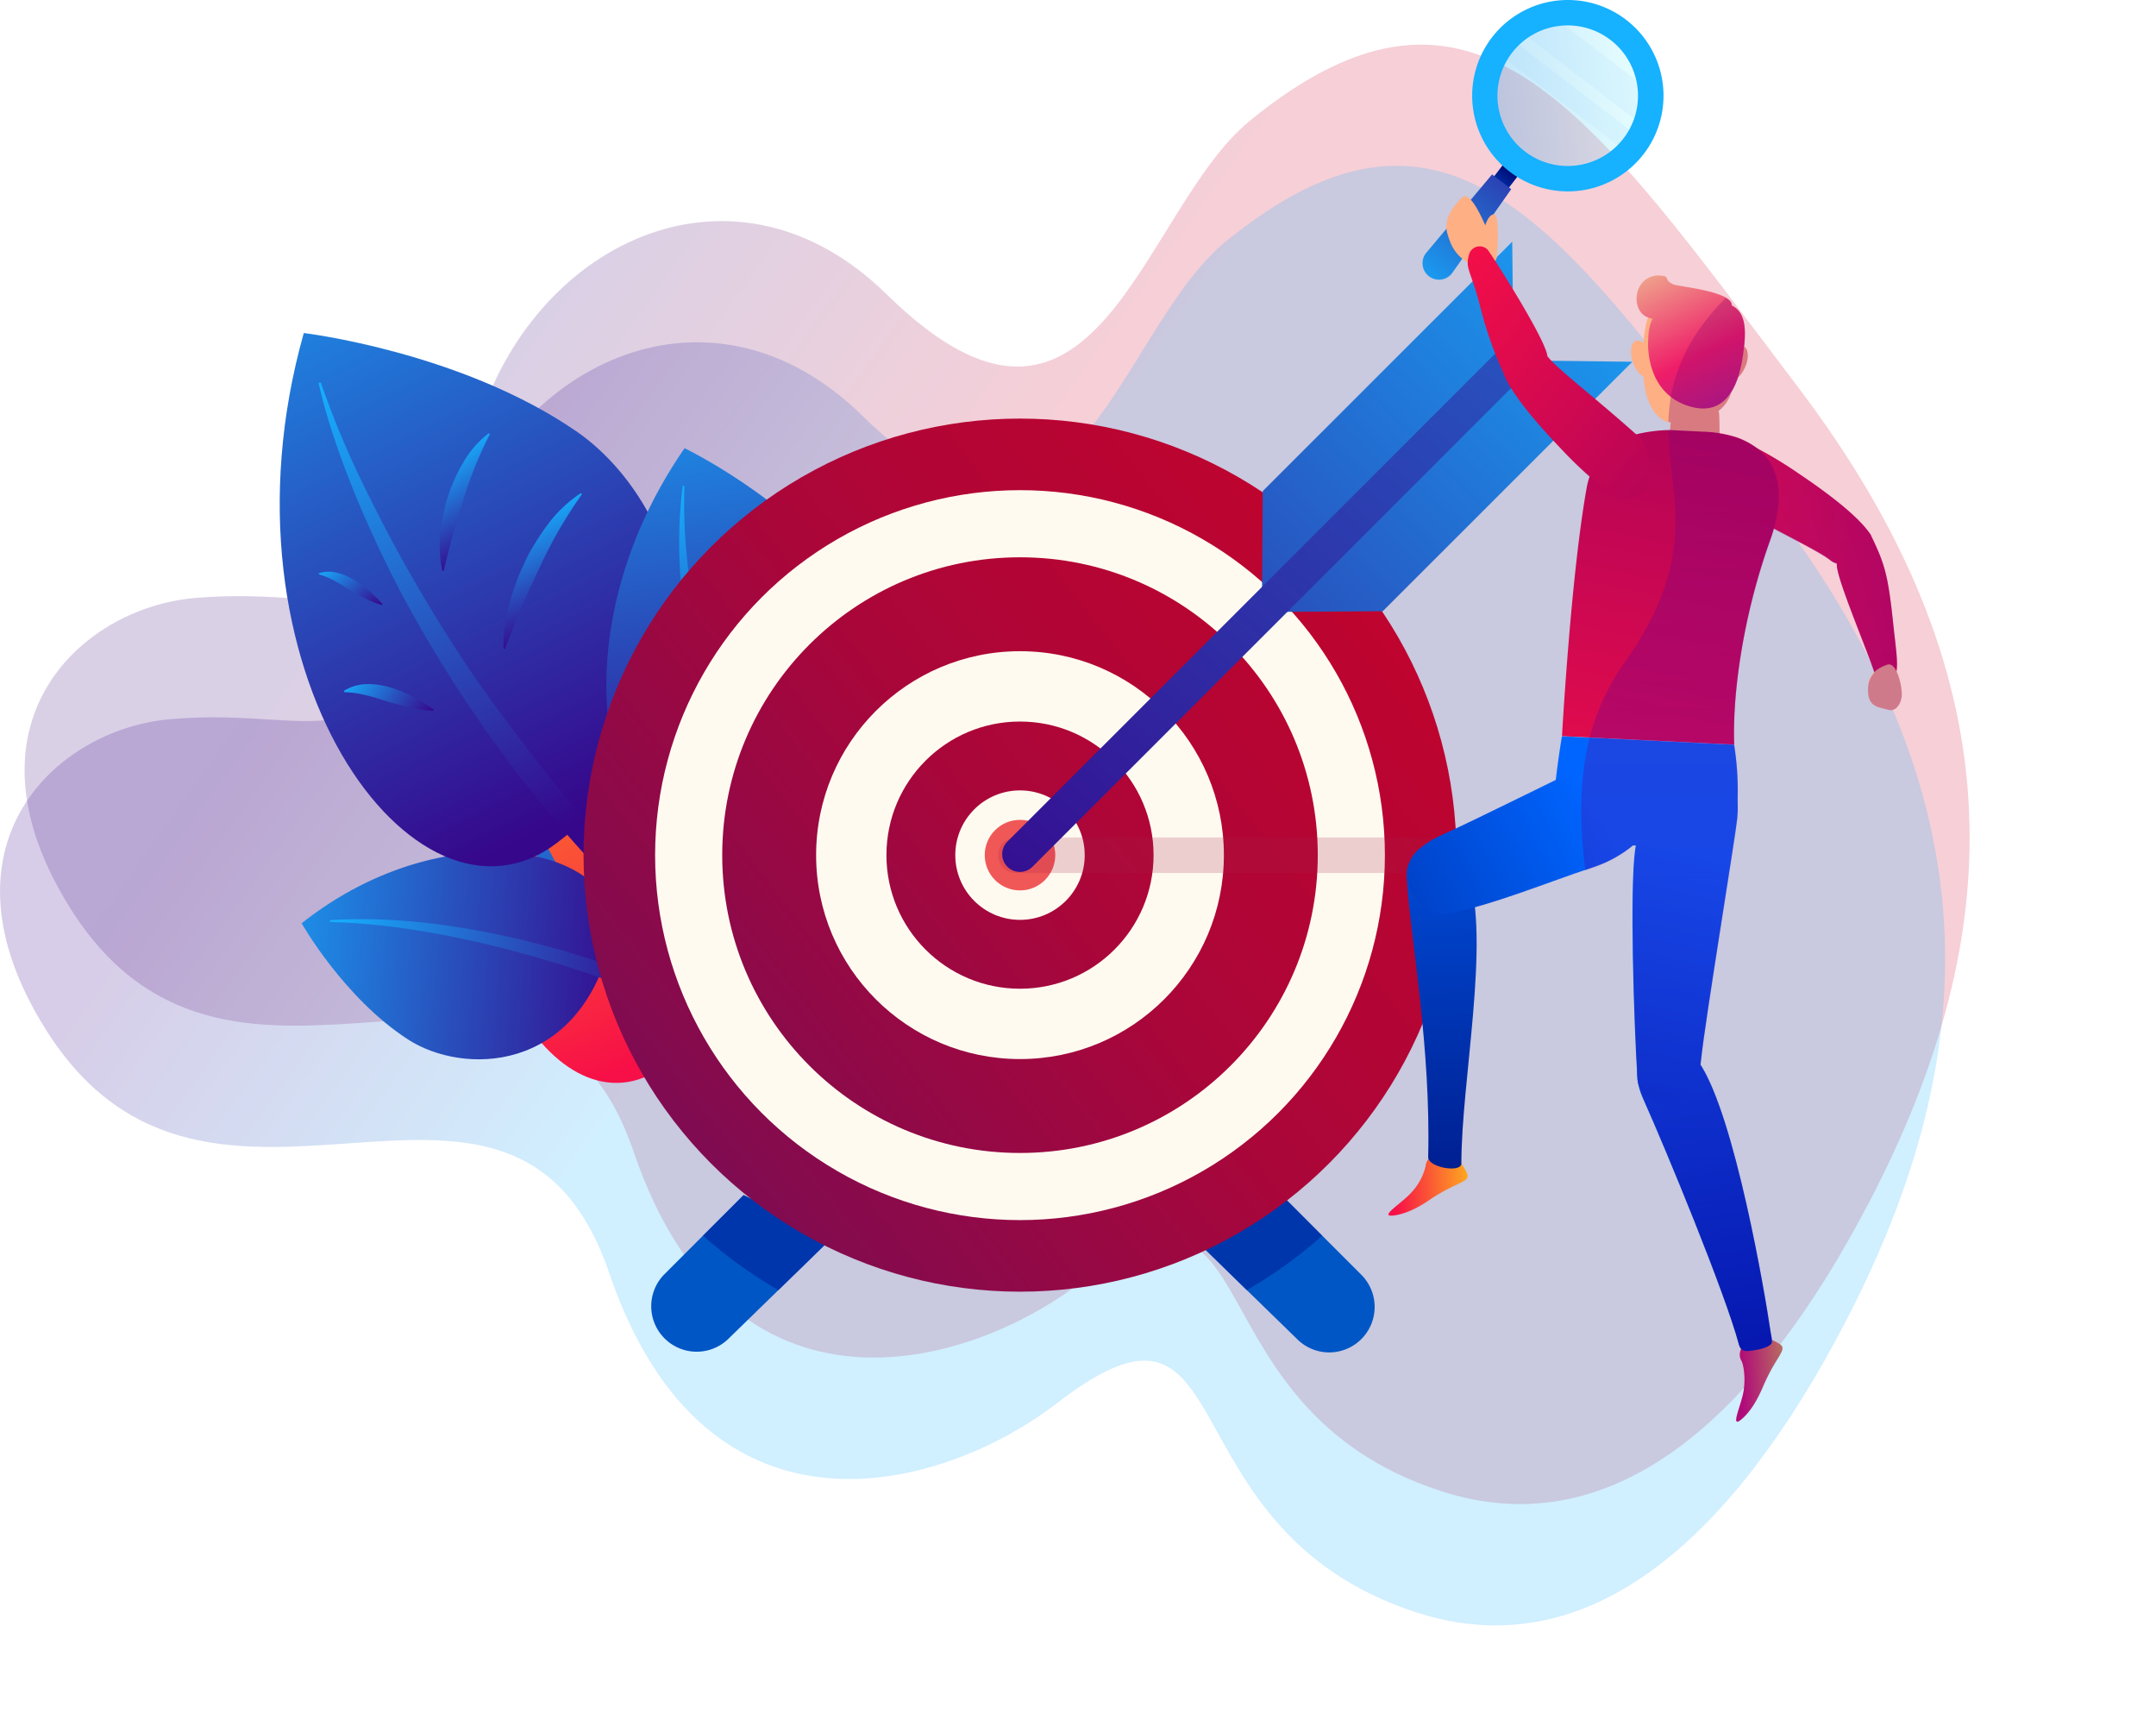 <svg xmlns="http://www.w3.org/2000/svg" xmlns:xlink="http://www.w3.org/1999/xlink" viewBox="0 0 484.74 386.72"><defs><style>.cls-1{fill:none;}.cls-2{isolation:isolate;}.cls-28,.cls-3,.cls-4{opacity:0.2;}.cls-3{fill:url(#Gradient_bez_nazwy_15);}.cls-4{fill:url(#Gradient_bez_nazwy_5);}.cls-5{fill:url(#Gradient_bez_nazwy_5-2);}.cls-6{fill:url(#Gradient_bez_nazwy_5-3);}.cls-7{fill:url(#Gradient_bez_nazwy_5-4);}.cls-8{fill:url(#Gradient_bez_nazwy_5-5);}.cls-9{fill:url(#Gradient_bez_nazwy_14);}.cls-10{fill:url(#Gradient_bez_nazwy_9);}.cls-11{fill:url(#Gradient_bez_nazwy_5-6);}.cls-12{fill:url(#Gradient_bez_nazwy_9-2);}.cls-13{fill:url(#Gradient_bez_nazwy_5-7);}.cls-14{fill:url(#Gradient_bez_nazwy_9-3);}.cls-15{fill:url(#Gradient_bez_nazwy_5-8);}.cls-16{fill:url(#Gradient_bez_nazwy_9-4);}.cls-17{fill:url(#Gradient_bez_nazwy_5-9);}.cls-18{fill:url(#Gradient_bez_nazwy_5-10);}.cls-19{fill:url(#Gradient_bez_nazwy_5-11);}.cls-20{fill:url(#Gradient_bez_nazwy_5-12);}.cls-21{fill:url(#Gradient_bez_nazwy_8);}.cls-22{fill:url(#Gradient_bez_nazwy_8-2);}.cls-23{fill:#0056c5;}.cls-24{fill:#0036ac;}.cls-25{fill:url(#Безымянный_градиент_7);}.cls-26{fill:#fffaf0;}.cls-27{fill:#f05857;}.cls-28{fill:#a61f48;}.cls-29{fill:url(#Gradient_bez_nazwy_5-13);}.cls-30{fill:url(#Gradient_bez_nazwy_5-14);}.cls-31{fill:url(#Gradient_bez_nazwy_5-15);}.cls-32{fill:url(#Gradient_bez_nazwy_16);}.cls-33{fill:url(#Gradient_bez_nazwy_5-16);}.cls-34,.cls-51{opacity:0.3;}.cls-34{fill:url(#Gradient_bez_nazwy_17);}.cls-35{fill:#78c2ff;opacity:0.1;mix-blend-mode:screen;}.cls-36{fill:url(#Gradient_bez_nazwy_5-17);}.cls-37{fill:#ffaf84;}.cls-38{fill:url(#Gradient_bez_nazwy_2);}.cls-39{fill:url(#Gradient_bez_nazwy_14-2);}.cls-40{fill:url(#Gradient_bez_nazwy_14-3);}.cls-41{fill:url(#Gradient_bez_nazwy_2-2);}.cls-42{fill:url(#Gradient_bez_nazwy_16-2);}.cls-43{fill:url(#Gradient_bez_nazwy_16-3);}.cls-44{fill:url(#Gradient_bez_nazwy_16-4);}.cls-45{fill:url(#Gradient_bez_nazwy_16-5);}.cls-46{fill:url(#Gradient_bez_nazwy_16-6);}.cls-47{fill:url(#Gradient_bez_nazwy_4);}.cls-48{fill:url(#Gradient_bez_nazwy_2-3);}.cls-49{fill:url(#Gradient_bez_nazwy_4-2);}.cls-50{clip-path:url(#clip-path);}.cls-51{mix-blend-mode:multiply;fill:url(#Gradient_bez_nazwy_3);}</style><linearGradient id="Gradient_bez_nazwy_15" x1="264.34" y1="455.35" x2="264.34" y2="343.35" gradientTransform="matrix(-0.58, 0.81, -0.81, -0.58, 640.38, 118.65)" gradientUnits="userSpaceOnUse"><stop offset="0" stop-color="#401381"/><stop offset="1" stop-color="#d11137"/></linearGradient><linearGradient id="Gradient_bez_nazwy_5" x1="289.7" y1="443.99" x2="289.7" y2="331.99" gradientTransform="matrix(-0.58, 0.81, -0.81, -0.58, 640.38, 118.65)" gradientUnits="userSpaceOnUse"><stop offset="0" stop-color="#36078b"/><stop offset="1" stop-color="#16b1ff"/></linearGradient><linearGradient id="Gradient_bez_nazwy_5-2" x1="-366.76" y1="802.59" x2="-342.97" y2="777.09" gradientTransform="matrix(0.58, -0.82, 0.82, 0.58, -248.03, -531.34)" xlink:href="#Gradient_bez_nazwy_5"/><linearGradient id="Gradient_bez_nazwy_5-3" x1="-267.04" y1="1053.45" x2="-243.24" y2="1027.96" gradientTransform="translate(-769.46 -272.61) rotate(-76.09)" xlink:href="#Gradient_bez_nazwy_5"/><linearGradient id="Gradient_bez_nazwy_5-4" x1="-275.19" y1="1389.39" x2="-253.65" y2="1366.31" gradientTransform="matrix(-0.22, -0.98, 0.98, -0.22, -1230.16, 282.42)" xlink:href="#Gradient_bez_nazwy_5"/><linearGradient id="Gradient_bez_nazwy_5-5" x1="-424.64" y1="1679.1" x2="-405.29" y2="1658.36" gradientTransform="matrix(-0.63, -0.78, 0.78, -0.63, -1394.03, 965.47)" xlink:href="#Gradient_bez_nazwy_5"/><linearGradient id="Gradient_bez_nazwy_14" x1="-317.46" y1="890.77" x2="-232.09" y2="799.29" gradientTransform="translate(-527.92 -420.93) rotate(-65.67)" gradientUnits="userSpaceOnUse"><stop offset="0" stop-color="#f70f47"/><stop offset="1" stop-color="#ffb41d"/></linearGradient><linearGradient id="Gradient_bez_nazwy_9" x1="-496.46" y1="808.12" x2="-425.55" y2="695.97" gradientTransform="translate(-179.37 -597.93) rotate(-54.15)" gradientUnits="userSpaceOnUse"><stop offset="0.48" stop-color="#36078b"/><stop offset="1" stop-color="#16b1ff"/></linearGradient><linearGradient id="Gradient_bez_nazwy_5-6" x1="-1492.04" y1="625.21" x2="-1427.06" y2="555.57" gradientTransform="matrix(-0.74, 0.68, 0.68, 0.74, -1386.43, 767.22)" xlink:href="#Gradient_bez_nazwy_5"/><linearGradient id="Gradient_bez_nazwy_9-2" x1="-446.49" y1="809.92" x2="-523.03" y2="688.85" xlink:href="#Gradient_bez_nazwy_9"/><linearGradient id="Gradient_bez_nazwy_5-7" x1="-346.63" y1="890.02" x2="-227.14" y2="761.97" gradientTransform="translate(-586.97 -447.72) rotate(-70.05)" xlink:href="#Gradient_bez_nazwy_5"/><linearGradient id="Gradient_bez_nazwy_9-3" x1="-490.26" y1="808.84" x2="-384.48" y2="615.98" xlink:href="#Gradient_bez_nazwy_9"/><linearGradient id="Gradient_bez_nazwy_5-8" x1="-454.86" y1="710.84" x2="-368.65" y2="618.45" gradientTransform="matrix(0.63, -0.78, 0.78, 0.63, -96.92, -611.52)" xlink:href="#Gradient_bez_nazwy_5"/><linearGradient id="Gradient_bez_nazwy_9-4" x1="-479.35" y1="804.76" x2="-363.66" y2="699.11" xlink:href="#Gradient_bez_nazwy_9"/><linearGradient id="Gradient_bez_nazwy_5-9" x1="-418.55" y1="681.3" x2="-405.62" y2="657.72" gradientTransform="translate(-179.37 -597.93) rotate(-54.15)" xlink:href="#Gradient_bez_nazwy_5"/><linearGradient id="Gradient_bez_nazwy_5-10" x1="-413.8" y1="657.18" x2="-405.63" y2="635.81" gradientTransform="translate(-179.37 -597.93) rotate(-54.15)" xlink:href="#Gradient_bez_nazwy_5"/><linearGradient id="Gradient_bez_nazwy_5-11" x1="-456.08" y1="668.07" x2="-456.02" y2="647.84" gradientTransform="translate(-179.37 -597.93) rotate(-54.15)" xlink:href="#Gradient_bez_nazwy_5"/><linearGradient id="Gradient_bez_nazwy_5-12" x1="-442.37" y1="644.16" x2="-438.93" y2="628.76" gradientTransform="translate(-179.37 -597.93) rotate(-54.15)" xlink:href="#Gradient_bez_nazwy_5"/><linearGradient id="Gradient_bez_nazwy_8" x1="-460.83" y1="785.74" x2="-460.83" y2="822.07" gradientTransform="translate(-179.37 -597.93) rotate(-54.15)" gradientUnits="userSpaceOnUse"><stop offset="0" stop-color="#2c27ce"/><stop offset="1" stop-color="#ef1d68"/></linearGradient><linearGradient id="Gradient_bez_nazwy_8-2" x1="-460.83" y1="795.01" x2="-460.83" y2="779.18" xlink:href="#Gradient_bez_nazwy_8"/><linearGradient id="Безымянный_градиент_7" x1="420.56" y1="43.1" x2="-24.44" y2="390.1" gradientUnits="userSpaceOnUse"><stop offset="0" stop-color="#dd001e"/><stop offset="0.42" stop-color="#ab0639"/><stop offset="1" stop-color="#221783"/></linearGradient><linearGradient id="Gradient_bez_nazwy_5-13" x1="215.96" y1="216.31" x2="388.96" y2="47.31" gradientTransform="matrix(1, 0, 0, 1, 0, 0)" xlink:href="#Gradient_bez_nazwy_5"/><linearGradient id="Gradient_bez_nazwy_5-14" x1="202.62" y1="202.67" x2="375.62" y2="33.67" gradientTransform="matrix(1, 0, 0, 1, 0, 0)" xlink:href="#Gradient_bez_nazwy_5"/><linearGradient id="Gradient_bez_nazwy_5-15" x1="217.28" y1="216.39" x2="488.28" y2="-104.61" gradientTransform="matrix(1, 0, 0, 1, 0, 0)" xlink:href="#Gradient_bez_nazwy_5"/><linearGradient id="Gradient_bez_nazwy_16" x1="481.2" y1="198.92" x2="472.79" y2="207.59" gradientTransform="translate(141.84 -441.63) rotate(45)" gradientUnits="userSpaceOnUse"><stop offset="0" stop-color="#000061"/><stop offset="1" stop-color="#0065ff"/></linearGradient><linearGradient id="Gradient_bez_nazwy_5-16" x1="-2176.36" y1="48.66" x2="-2132.5" y2="76.04" gradientTransform="translate(93.71 2189.47) rotate(98.04)" xlink:href="#Gradient_bez_nazwy_5"/><linearGradient id="Gradient_bez_nazwy_17" x1="476.62" y1="184.9" x2="513.94" y2="184.9" gradientTransform="matrix(0.99, -0.13, 0.13, 0.99, -162.48, -97.89)" gradientUnits="userSpaceOnUse"><stop offset="0" stop-color="#2ca6ef"/><stop offset="1" stop-color="#b1ffff"/></linearGradient><linearGradient id="Gradient_bez_nazwy_5-17" x1="-2241.73" y1="85.96" x2="-2203.51" y2="60.73" gradientTransform="translate(93.71 2189.47) rotate(98.04)" xlink:href="#Gradient_bez_nazwy_5"/><linearGradient id="Gradient_bez_nazwy_2" x1="446.35" y1="206.27" x2="521.65" y2="189.83" gradientTransform="matrix(1, -0.06, 0.06, 1, -69.39, -48.78)" gradientUnits="userSpaceOnUse"><stop offset="0" stop-color="#f70f47"/><stop offset="1" stop-color="#9e005d"/></linearGradient><linearGradient id="Gradient_bez_nazwy_14-2" x1="362.45" y1="336.72" x2="380.71" y2="336.72" gradientTransform="matrix(1, -0.06, 0.06, 1, -69.39, -48.78)" xlink:href="#Gradient_bez_nazwy_14"/><linearGradient id="Gradient_bez_nazwy_14-3" x1="437.84" y1="384.76" x2="449.16" y2="384.76" gradientTransform="matrix(1, -0.06, 0.06, 1, -69.39, -48.78)" xlink:href="#Gradient_bez_nazwy_14"/><linearGradient id="Gradient_bez_nazwy_2-2" x1="412.57" y1="281.81" x2="451.56" y2="136.48" xlink:href="#Gradient_bez_nazwy_2"/><linearGradient id="Gradient_bez_nazwy_16-2" x1="435.97" y1="294.67" x2="435.97" y2="127.88" gradientTransform="translate(-59.8 40.64) rotate(2.81)" xlink:href="#Gradient_bez_nazwy_16"/><linearGradient id="Gradient_bez_nazwy_16-3" x1="658.98" y1="604.34" x2="658.98" y2="437.56" gradientTransform="translate(-357.18 -117.76) rotate(-10.29)" xlink:href="#Gradient_bez_nazwy_16"/><linearGradient id="Gradient_bez_nazwy_16-4" x1="225.49" y1="90.39" x2="225.49" y2="-76.38" gradientTransform="translate(143.44 214.02) rotate(13.37)" xlink:href="#Gradient_bez_nazwy_16"/><linearGradient id="Gradient_bez_nazwy_16-5" x1="383.91" y1="760.93" x2="383.91" y2="595.91" gradientTransform="translate(-77.37 -436.27) rotate(-1.56)" xlink:href="#Gradient_bez_nazwy_16"/><linearGradient id="Gradient_bez_nazwy_16-6" x1="-2118.16" y1="-1284.66" x2="-2118.16" y2="-1419.29" gradientTransform="translate(112.42 2719.7) rotate(61.73)" xlink:href="#Gradient_bez_nazwy_16"/><linearGradient id="Gradient_bez_nazwy_4" x1="468.06" y1="57.09" x2="432.77" y2="-5.34" gradientTransform="translate(-59.8 40.64) rotate(2.81)" gradientUnits="userSpaceOnUse"><stop offset="0" stop-color="#2c27ce"/><stop offset="0.65" stop-color="#ef1d68"/><stop offset="1" stop-color="#efba92"/></linearGradient><linearGradient id="Gradient_bez_nazwy_2-3" x1="383.64" y1="132.19" x2="454.73" y2="198.32" xlink:href="#Gradient_bez_nazwy_2"/><linearGradient id="Gradient_bez_nazwy_4-2" x1="466.87" y1="57.76" x2="431.57" y2="-4.66" xlink:href="#Gradient_bez_nazwy_4"/><clipPath id="clip-path" transform="translate(0 0)"><path class="cls-1" d="M426.38,150.88c.36-2.32-.14-5.18-.73-10.82-1.13-10.69-1.87-13.24-4.89-19.51l0,0a1.34,1.34,0,0,0-.1-.26c-1.33-2.09-5-6.3-16.28-13.86a95.84,95.84,0,0,0-9.83-5.92,16.68,16.68,0,0,0-3.93-2,21.36,21.36,0,0,0-4-1c0-1.42,0-2.82-.07-4.12a4.4,4.4,0,0,0-.15-1,8.18,8.18,0,0,0,2.86-4.22,15.16,15.16,0,0,0,1.53-3.3,7.21,7.21,0,0,0,1.48-2.12c1-2.08.91-4.16-.1-4.8.47-4.45.09-7.83-2.82-9.25.25-3.16-12-4.23-13.16-4.77-2.52-1.17-.18-1.82-3.35-2-5.65.24-6.3,7.84-2.43,9.4l.24.08a6.24,6.24,0,0,0-.52,1.52c-.27,1.47-.44,2.85-.56,4.17a1.81,1.81,0,0,0-1.68-.46c-1.18.42-1.5,2.59-.7,4.85a5.74,5.74,0,0,0,2.34,3.16A28.43,28.43,0,0,0,370,88c.6,2.69,2.5,6.61,5.66,6.93,0,.23-.08.46-.09.7s-.05.73-.08,1.1a31.77,31.77,0,0,0-7.52.93C358.17,89,350.19,82.94,348.19,80.4a3.26,3.26,0,0,0-.26-.26,6.32,6.32,0,0,0-.2-.92c-1.27-4.07-8.17-15.32-11.57-20.57a1.74,1.74,0,0,0,.29-1.51,7,7,0,0,0,.22-1.45c.07-.95.37-7.35-.68-7.49a.93.93,0,0,0-.27,0l4-5.73-.49-.38,1.84-2.39a21.48,21.48,0,1,0-3.32-2.55L336,39.59l-.49-.38-4.78,5.69c-.73-.78-1.42-1.06-2-.48-3,3.05-3.63,5.26-3.46,7l-4.52,5.38a3.7,3.7,0,1,0,5.85,4.5l2.23-3.17A9,9,0,0,0,330,59c0,1.9,1.07,3.31,2.7,9.57a84.76,84.76,0,0,0,5.33,15.3s0,.06,0,.09a20.24,20.24,0,0,0,2,3.77h0c1.82,2.86,5.08,7.08,11,13.23,2.69,2.8,4.74,4.74,6.38,6.19a15.1,15.1,0,0,0-.66,2.38c-3.57,19.72-5.58,56-5.58,56s-.69,4-1.38,9.81c-8.84,4.34-20.78,10.22-25.41,12.26A18.81,18.81,0,0,0,319,191a6,6,0,0,0-1.33,1.53,6.9,6.9,0,0,0-1.24,5.34c0,.35,0,.69,0,1.06.89,12.55,5.33,36.8,4.71,61.12a1.2,1.2,0,0,0,.12.51,2.59,2.59,0,0,0-.67,1.54,13.16,13.16,0,0,1-3.27,6c-2.12,2.39-7.49,5.57-3.89,5.11s7-2.78,8.67-3.94a42.82,42.82,0,0,1,5.66-3.07c2.86-1.37,2.8-1.55,1-4.49,0,0-.07-.07-.1-.11v0c0-15.85,4.78-41.29,3-57.63,8.8-2.43,18.45-6.27,26.42-8.91a28,28,0,0,0,9.1-5l.68,0c0,.29-.11.58-.15.87-1.25,8.48-.31,39.13.53,51.82a4.07,4.07,0,0,0,.24,1.06,15.17,15.17,0,0,0,1,3.1c5.14,11.49,18.46,43.7,21.57,55.36a2,2,0,0,0,.48.91,2.84,2.84,0,0,0,0,2.64c.47.81,1,3.62.53,6.78s-3.23,8.76-.47,6.4,4.3-6.13,5.11-8a42.73,42.73,0,0,1,3.05-5.66c1.59-2.61,1.48-2.83-1.35-4.13,0-.56-.2-1.22-.29-1.83-1.16-8.05-7.92-47.79-15.75-60,.06-.41.11-.81.15-1.25.75-7.74,7.69-49.93,8.1-54a22.07,22.07,0,0,0,.06-3.87,63.65,63.65,0,0,0-.75-12.74c-.43-11.85,2.13-29.4,8.1-46,.31-.87.58-1.74.82-2.6,6.33,3.35,11,5.73,12.69,7.11a3.58,3.58,0,0,0,1.43.71,7.49,7.49,0,0,0,.11,1.15c.82,4.5,6.62,18.08,8.35,23.35A5.14,5.14,0,0,0,420,154.9c-.1,4.08,2.26,4,4.66,4.68,1.7.45,3-1.68,2.94-3.64A14,14,0,0,0,426.38,150.88Z"/></clipPath><linearGradient id="Gradient_bez_nazwy_3" x1="559.13" y1="860.5" x2="876.57" y2="1055.53" gradientTransform="matrix(0.49, -0.68, -0.48, -0.42, 532.89, 1080.04)" gradientUnits="userSpaceOnUse"><stop offset="0" stop-color="blue"/><stop offset="1" stop-color="#9e005d"/></linearGradient></defs><title>точное попадание в целевую аудиторию</title><g class="cls-2"><g id="Слой_2" data-name="Слой 2"><g id="Designed_by_Freepik" data-name="Designed by Freepik"><path class="cls-3" d="M15.79,204.14c-25.76-41.07,2-67.46,28-69.72,36.9-3.2,46,14.94,64.08-40.17,13.35-40.67,57.81-61.13,91.49-28.08,47.09,46.2,57-18.85,81.62-39,50.88-41.54,76.37-2.12,123.46,60.1,48.35,63.88,48.08,121.26,15.66,183.23-23.94,45.76-56.12,77.75-96.3,64.61-57.7-18.86-37.92-79.86-80.63-47-25.56,19.67-78.82,34.92-100.69-29.19S52.89,263.29,15.79,204.14Z" transform="translate(0 0)"/><path class="cls-4" d="M10.27,231.38c-25.76-41.07,2-67.46,28-69.72,36.9-3.2,46,14.94,64.08-40.17,13.35-40.67,57.81-61.13,91.49-28.08,47.09,46.2,57-18.85,81.62-39,50.88-41.54,76.37-2.12,123.46,60.1C447.28,178.42,447,235.8,414.59,297.78c-23.94,45.76-56.12,77.75-96.3,64.61-57.7-18.86-37.92-79.86-80.63-47C212.1,335.09,158.84,350.33,137,286.22S47.36,290.53,10.27,231.38Z" transform="translate(0 0)"/><path class="cls-5" d="M192.24,233.67c-7.38,2.93-12.93-11.65-4.82-25,0,0,6.54,2.67,10.59,7.48C201.46,220.23,202.57,229.57,192.24,233.67Z" transform="translate(0 0)"/><path class="cls-6" d="M187.83,241.56C182,247,171.53,235.45,174.17,220c0,0,7.06.09,12.59,3.09C191.49,225.68,195.93,234,187.83,241.56Z" transform="translate(0 0)"/><path class="cls-7" d="M185.48,246.58c-2.48,6.74-15.67,1.67-19.78-11.87,0,0,5.75-2.79,11.44-2.61C182,232.25,189,237.14,185.48,246.58Z" transform="translate(0 0)"/><path class="cls-8" d="M182.31,248c.65,6.42-12,7.52-20.65-1.8a25.4,25.4,0,0,1,8.21-6.61C173.85,237.8,181.39,239,182.31,248Z" transform="translate(0 0)"/><path class="cls-9" d="M148.08,240.48c-23.95,15.39-53.53-32.14-34.21-84.79,0,0,24.86,4.9,42.43,19.06C171.29,186.83,181.62,218.92,148.08,240.48Z" transform="translate(0 0)"/><path class="cls-10" d="M116,163.89a50.91,50.91,0,0,0,3.29,17.64,64.09,64.09,0,0,0,3.47,8.19c.69,1.31,1.32,2.65,2.07,3.93l1.09,1.93,1.18,1.88a110.62,110.62,0,0,0,10.7,14.17c1,1.08,1.93,2.25,3,3.31l3.09,3.23c2.16,2.06,4.26,4.18,6.54,6.12a244.48,244.48,0,0,0,28.65,22q7.58,5,15.38,9.87c2.6,1.61,5.16,3.3,7.81,4.87l4,2.34,3.92,2.47-.18.4a315.34,315.34,0,0,1-32.7-17c-2.67-1.52-5.2-3.27-7.81-4.9s-5.07-3.48-7.61-5.21a181.9,181.9,0,0,1-14.38-11.56c-2.33-2-4.47-4.24-6.67-6.39s-4.22-4.48-6.17-6.87a100.19,100.19,0,0,1-10.55-15.14,72.38,72.38,0,0,1-7-17,45.67,45.67,0,0,1-1.46-18.34Z" transform="translate(0 0)"/><path class="cls-11" d="M137.28,212c5.4-21-36-31-69.46-4.46,0,0,9.49,16.79,23.91,26.11C104,241.62,129.71,241.42,137.28,212Z" transform="translate(0 0)"/><path class="cls-12" d="M74.17,206.84c12.72-.82,25.52.66,38,3.27l4.69,1,4.63,1.21,4.63,1.22c1.54.41,3.05.93,4.58,1.39s3,1,4.56,1.46,3,1,4.52,1.58l9,3.38c2.94,1.25,5.84,2.59,8.75,3.88,1.45.66,2.92,1.29,4.36,2l4.26,2.19,8.46,4.47c2.75,1.61,5.48,3.27,8.19,4.93l4.08,2.49c1.34.86,2.64,1.78,3.94,2.7l7.8,5.5c1.3.91,2.54,1.91,3.76,2.93l3.69,3,3.68,3,3.61,3.09-.2.27-7.73-5.47-3.87-2.73c-1.28-.92-2.57-1.83-3.93-2.64l-8-5c-1.34-.83-2.66-1.7-4-2.51l-4.13-2.31-8.26-4.63-8.47-4.22-4.24-2.1-4.33-1.91c-2.9-1.25-5.77-2.55-8.68-3.76a264.1,264.1,0,0,0-35.94-11.75c-12.25-3-24.76-5.19-37.36-5.52Z" transform="translate(0 0)"/><path class="cls-13" d="M125.11,189.55C93.33,213.59,47,150.41,68.3,74.86c0,0,35.22,4.19,61.25,22.07C151.77,112.18,169.62,155.88,125.11,189.55Z" transform="translate(0 0)"/><path class="cls-14" d="M72.13,86a205.07,205.07,0,0,0,11.23,26.31c4.19,8.53,8.81,16.82,13.72,24.91s10.15,16,15.8,23.54,11.37,15.08,17.57,22.22,12.51,14.16,19.21,20.85c1.62,1.73,3.34,3.35,5,5s3.37,3.33,5.11,4.93l5.24,4.81c1.71,1.65,3.49,3.21,5.28,4.77l5.35,4.71c1.83,1.52,3.67,3,5.48,4.57,3.58,3.14,7.38,6,11.09,9,1.82,1.55,3.72,3,5.62,4.45l5.69,4.38c1.9,1.47,3.88,2.81,5.81,4.23l5.76,4.35-.27.45a381.47,381.47,0,0,1-47.16-33,332.44,332.44,0,0,1-41.24-40.14,299.51,299.51,0,0,1-33-47.15,257.25,257.25,0,0,1-12.66-25.86c-1.86-4.43-3.6-8.9-5.15-13.45a133.36,133.36,0,0,1-4-13.84Z" transform="translate(0 0)"/><path class="cls-15" d="M165.91,192.31c-27.31,9-44.24-44.95-12-91.56,0,0,23.07,11.07,36.68,29.35C202.15,145.69,204.15,179.69,165.91,192.31Z" transform="translate(0 0)"/><path class="cls-16" d="M153.88,109.24A118.51,118.51,0,0,0,155,129.81l.67,5.08.93,5c.36,1.67.53,3.37,1,5l1.17,5c.7,3.33,1.79,6.57,2.68,9.86.5,1.63.86,3.29,1.46,4.89l1.71,4.81c.58,1.6,1.11,3.22,1.65,4.83s1.28,3.15,1.91,4.73l2,4.72c.66,1.57,1.25,3.16,2,4.67l4.39,9.23c.37.77.72,1.55,1.11,2.3l1.26,2.23c.84,1.49,1.68,3,2.48,4.47l2.44,4.5c.41.75.8,1.51,1.24,2.24l1.37,2.16c1.85,2.87,3.64,5.79,5.43,8.71s3.81,5.69,5.74,8.53l5.86,8.5c4,5.6,8.42,10.91,12.44,16.62l-.28.26c-4.56-5.21-9.23-10.33-13.71-15.62l-6.35-8.23c-2.1-2.75-4.31-5.43-6.15-8.37l-5.78-8.64-1.45-2.16c-.46-.73-.87-1.5-1.31-2.25l-2.59-4.51-2.59-4.51-1.3-2.25c-.41-.76-.77-1.55-1.16-2.33L168.7,190a193.77,193.77,0,0,1-12.89-39.47c-.66-3.41-1.38-6.8-1.75-10.25l-.67-5.16-.39-5.19a103,103,0,0,1,.51-20.77Z" transform="translate(0 0)"/><path class="cls-17" d="M113.19,145.75a35.11,35.11,0,0,1,1.35-10c.38-1.63,1-3.18,1.5-4.76s1.28-3.07,1.94-4.59,1.51-3,2.39-4.39a47.82,47.82,0,0,1,2.83-4.16,29.4,29.4,0,0,1,7.39-7l.28.21a100.42,100.42,0,0,0-9.72,16.9,188.71,188.71,0,0,0-7.63,18Z" transform="translate(0 0)"/><path class="cls-18" d="M99.44,128.29a26,26,0,0,1-.4-8.54,39.07,39.07,0,0,1,1.68-8.17,37.22,37.22,0,0,1,3.46-7.65,22.29,22.29,0,0,1,5.66-6.51l.31.17c-1.26,2.4-2.35,4.88-3.38,7.39s-1.88,5.08-2.7,7.67-1.61,5.18-2.32,7.8-1.36,5.26-2,7.9Z" transform="translate(0 0)"/><path class="cls-19" d="M97.37,159.78a29.7,29.7,0,0,1-5.59-.82c-1.69-.41-3.27-.86-4.79-1.31s-3-1-4.44-1.3a22.51,22.51,0,0,0-5.1-.76l-.17-.27a10,10,0,0,1,5.23-1.54,17.32,17.32,0,0,1,5.41.79,29.67,29.67,0,0,1,5,2.09,31.43,31.43,0,0,1,4.61,2.87Z" transform="translate(0 0)"/><path class="cls-20" d="M85.83,136a20.39,20.39,0,0,1-4-1.62c-1.19-.62-2.32-1.23-3.38-1.88s-2.06-1.3-3.1-1.86a15.36,15.36,0,0,0-3.64-1.52l-.08-.23a7.17,7.17,0,0,1,4.19-.13,13.76,13.76,0,0,1,3.88,1.64A27.88,27.88,0,0,1,86,135.82Z" transform="translate(0 0)"/><path class="cls-21" d="M230.24,246.37l-19.18,26.55a3.21,3.21,0,0,1-4.16.93l-33.42-18.58a3.21,3.21,0,0,1-1-4.69l24.47-33.87a3.21,3.21,0,0,1,4.78-.48l28.13,25.9A3.21,3.21,0,0,1,230.24,246.37Z" transform="translate(0 0)"/><path class="cls-22" d="M205.49,217.69l-29.43,40.73a2.12,2.12,0,0,1-2.69.64l-5.81-3a2.12,2.12,0,0,1-.75-3.13l30.59-42.33a2.12,2.12,0,0,1,3.2-.27l4.65,4.58A2.12,2.12,0,0,1,205.49,217.69Z" transform="translate(0 0)"/><path class="cls-23" d="M186.83,278.47,175,290l-11.29,11a10.22,10.22,0,0,1-14.45-14.45l8.8-8.8,9.13-9.13Z" transform="translate(0 0)"/><path class="cls-23" d="M298.86,304a10.21,10.21,0,0,1-7.23-3l-11.29-11-11.83-11.55,19.64-9.82,9.13,9.13,8.8,8.8A10.22,10.22,0,0,1,298.86,304Z" transform="translate(0 0)"/><path class="cls-24" d="M167.19,268.66l19.64,9.82L175,290a105.09,105.09,0,0,1-16.94-12.23Z" transform="translate(0 0)"/><path class="cls-24" d="M297.28,277.79A105.09,105.09,0,0,1,280.34,290l-11.83-11.55,19.64-9.82Z" transform="translate(0 0)"/><circle class="cls-25" cx="229.33" cy="192.22" r="98.13"/><circle class="cls-26" cx="229.33" cy="192.22" r="82.04"/><circle class="cls-25" cx="229.33" cy="192.22" r="66.95"/><circle class="cls-26" cx="229.33" cy="192.22" r="45.84"/><circle class="cls-25" cx="229.33" cy="192.22" r="30.03"/><circle class="cls-26" cx="229.33" cy="192.22" r="14.55"/><circle class="cls-27" cx="229.33" cy="192.22" r="7.93"/><path class="cls-28" d="M324.31,196.23H228.4a4,4,0,0,1,0-8h95.91a4,4,0,0,1,0,8Z" transform="translate(0 0)"/><path class="cls-29" d="M340.29,81l-56.57,56.57,27.17-.18L367,81.32Z" transform="translate(0 0)"/><path class="cls-30" d="M340.29,81l-56.57,56.57.18-27.17L340,54.33Z" transform="translate(0 0)"/><path class="cls-31" d="M229.33,196a4,4,0,0,1-2.83-6.83L336.43,79.23a4,4,0,0,1,5.66,5.66L232.16,194.81A4,4,0,0,1,229.33,196Z" transform="translate(0 0)"/><rect class="cls-32" x="334.97" y="37.24" width="7.64" height="4.19" transform="translate(101.01 283.84) rotate(-52.42)"/><path class="cls-33" d="M321.27,62.1h0a3.7,3.7,0,0,0,5.28-.8l13.22-18.78-4.3-3.31L320.69,56.8A3.7,3.7,0,0,0,321.27,62.1Z" transform="translate(0 0)"/><path class="cls-34" d="M334,23.93a18.65,18.65,0,0,0,32,10.48,18.26,18.26,0,0,0,2.63-3.46,19.1,19.1,0,0,0,1.18-2.4,18.54,18.54,0,0,0,1.35-8c0-.48-.07-1-.13-1.46A18.67,18.67,0,0,0,350.09,3c-.49.06-1,.15-1.46.25a18.46,18.46,0,0,0-7.35,3.34,18.78,18.78,0,0,0-2,1.76,18.13,18.13,0,0,0-2.68,3.42A18.6,18.6,0,0,0,334,23.93Z" transform="translate(0 0)"/><path class="cls-35" d="M341.29,6.6,369.8,28.55a18.54,18.54,0,0,0,1.35-8L348.64,3.26A18.46,18.46,0,0,0,341.29,6.6Z" transform="translate(0 0)"/><path class="cls-35" d="M336.59,11.79,366,34.41a18.26,18.26,0,0,0,2.63-3.46L339.27,8.36A18.13,18.13,0,0,0,336.59,11.79Z" transform="translate(0 0)"/><path class="cls-36" d="M355.28,42.84A21.51,21.51,0,0,1,335.45,8.4h0a21.51,21.51,0,1,1,19.83,34.44Zm-4.82-37a15.7,15.7,0,0,0-10.48,6h0a15.8,15.8,0,1,0,10.48-6Z" transform="translate(0 0)"/><path class="cls-37" d="M336.38,56.83c-.76-1.92-5.22-14.9-7.71-12.4-4.84,4.86-3.46,7.56-2.73,9.67,1.33,3.86,5.08,6.07,7.55,5.84C335.23,59.77,337.1,58.66,336.38,56.83Z" transform="translate(0 0)"/><path class="cls-37" d="M336.67,55.69c.07-.95.37-7.35-.68-7.49-1.6-.22-2.59,3.72-2.88,6.15-.16,1.32,1.14,3.7,2.23,3.7S336.57,57.21,336.67,55.69Z" transform="translate(0 0)"/><path class="cls-38" d="M425.64,140.06c-1.13-10.69-1.87-13.24-4.89-19.51l0,0a1.34,1.34,0,0,0-.1-.26c-1.33-2.09-5-6.3-16.28-13.86a86.7,86.7,0,0,0-12.44-7.21c-4.09-2-7.91.76-8.1,3.14-.31,3.84,1.87,9.26,3.95,10.43,11.75,6.64,21.19,11,23.75,13.13a3.58,3.58,0,0,0,1.43.71,7.49,7.49,0,0,0,.11,1.15c.93,5.1,8.26,21.87,8.82,25,.37,2.06,2.83,2.62,3.9.28C427.06,150.1,426.42,147.48,425.64,140.06Z" transform="translate(0 0)"/><path class="cls-39" d="M320.54,262.11a13.16,13.16,0,0,1-3.27,6c-2.12,2.39-7.49,5.57-3.89,5.11s7-2.78,8.67-3.94a42.82,42.82,0,0,1,5.66-3.07c2.86-1.37,2.8-1.55,1-4.49C326.11,257.64,320.7,259.08,320.54,262.11Z" transform="translate(0 0)"/><path class="cls-40" d="M391.5,305.82c.47.81,1,3.62.53,6.78s-3.23,8.76-.47,6.41,4.3-6.13,5.11-8a42.73,42.73,0,0,1,3.05-5.66c1.65-2.71,1.5-2.83-1.65-4.28C393.72,299,390,303.2,391.5,305.82Z" transform="translate(0 0)"/><path class="cls-37" d="M390.32,82.24c-1,6.37-1.21,7.78-4.14,10.27s-7.32,2.65-10.35,2.5c-3.28-.16-5.25-4.22-5.85-7a39.5,39.5,0,0,1,.1-15.12c.64-3.53,5.24-7.63,9.77-7.41S392.66,66.67,390.32,82.24Z" transform="translate(0 0)"/><path class="cls-37" d="M386.51,93.36c.06,2.23.1,4.79.06,7.13a6.12,6.12,0,0,1-5.64,5.94h-.35c-2.76-.13-5.9-2.8-5.52-5.56.25-1.79.4-3.6.48-5.2a7.21,7.21,0,0,1,5.13-6.52h0A4.53,4.53,0,0,1,386.51,93.36Z" transform="translate(0 0)"/><path class="cls-41" d="M398,121.37c-6,16.65-8.52,34.19-8.1,46l-38.71-1.9s2-36.24,5.58-56a14.88,14.88,0,0,1,8.73-11c3-1.4,8.29-1.88,10.43-1.78l7.15.35a27.15,27.15,0,0,1,7.51,1.31C401,102.19,401.44,111.72,398,121.37Z" transform="translate(0 0)"/><path class="cls-42" d="M388.56,191.08s3.74-8,1.32-23.67l-38.71-1.9a220.35,220.35,0,0,0-2.57,23.61Z" transform="translate(0 0)"/><path class="cls-43" d="M369.4,246.92c-5.31-11.86,7-16.34,12.61-8.09,8,11.67,14.89,52.36,16.06,60.52.15,1.07.57,2.34.1,2.81-.88.87-3,1.25-3.91,1.38-1.43.21-2.82.47-3.29-1.26C387.86,290.62,374.54,258.4,369.4,246.92Z" transform="translate(0 0)"/><path class="cls-44" d="M367.64,190.93c2.3-15.56,11.15-26,19.42-18.69,3.48,3.07,3.93,7.65,3.51,11.77s-7.35,46.3-8.1,54c-1.7,17.45-14,9.72-14.3,4.69C367.33,230.07,366.39,199.42,367.64,190.93Z" transform="translate(0 0)"/><path class="cls-45" d="M328.56,261.55c0-18.47,6.53-50,1.59-64.93-3.14-9.49-14.59-9.43-13.76,2.32.89,12.55,5.33,36.8,4.71,61.12C321,262.45,328.54,263.71,328.56,261.55Z" transform="translate(0 0)"/><path class="cls-46" d="M325.11,205.48c-5,.93-16.77-10.82-.73-17.9,7.12-3.14,31.58-15.4,35.36-17.08s9.43-3.91,11.08-2.44C379,175.39,373,190.06,358,195,348,198.31,335.38,203.54,325.11,205.48Z" transform="translate(0 0)"/><ellipse class="cls-37" cx="369.28" cy="80.71" rx="2.27" ry="4.34" transform="translate(-5.84 127.23) rotate(-19.4)"/><ellipse class="cls-37" cx="390.17" cy="81.74" rx="4.34" ry="2.27" transform="translate(151.05 400.7) rotate(-64.97)"/><path class="cls-47" d="M389,69.52c-2.68,3.6-14.75,3.36-18.61,1.79s-3.22-9.16,2.43-9.4c3.17.15.84.8,3.35,2C377.42,64.46,391.83,65.68,389,69.52Z" transform="translate(0 0)"/><path class="cls-48" d="M368.59,98.28c-10.06-9-18.35-15.28-20.41-17.89a3.26,3.26,0,0,0-.26-.26,6.32,6.32,0,0,0-.2-.92c-1.53-4.93-11.35-20.42-13.18-23a2.48,2.48,0,0,0-4.3,1.23c-.81,3,.43,3.33,2.46,11.1a84.73,84.73,0,0,0,5.33,15.3s0,.06,0,.09a20.24,20.24,0,0,0,2,3.77h0c1.82,2.86,5.08,7.08,11,13.23a87.1,87.1,0,0,0,10.62,9.7c3.57,2.82,7.89.94,8.58-1.35C371.35,105.63,370.38,99.88,368.59,98.28Z" transform="translate(0 0)"/><path class="cls-37" d="M427.59,155.93c0-2.06-1.22-7.24-3.27-6.52-3.68,1.28-4.27,3.26-4.32,5.49-.1,4.08,2.26,4,4.66,4.68C426.35,160,427.63,157.9,427.59,155.93Z" transform="translate(0 0)"/><path class="cls-49" d="M375.44,68.21c-3.82,2.06-4.78,4-4.9,8.58s1.46,12.52,9.82,14.69,10.77-6.12,11.56-11.88.68-10.1-3.55-11.35C382.11,66.39,377.76,67,375.44,68.21Z" transform="translate(0 0)"/><g class="cls-50"><path class="cls-51" d="M451.6,53.08c-22.75-13.63-61.41,3-72.74,26.36-11.57,23.84,9.49,36.92-13.61,69.49-18.28,25.76-5.37,56.08-4.51,79.43.94,25.63-36.42,44.77-34.29,67.72,4.89,52.79-37.85,72.2,4.87,86C375.18,396.29,377.6,373,427,376c42.9,2.59,57.1-85.57,57.24-119.63.15-36.05-24.45-43.79-8.36-81.13,9.63-22.35,16.75-35-7.88-61.39C455.33,100.35,495.13,79.14,451.6,53.08Z" transform="translate(0 0)"/></g></g></g></g></svg>